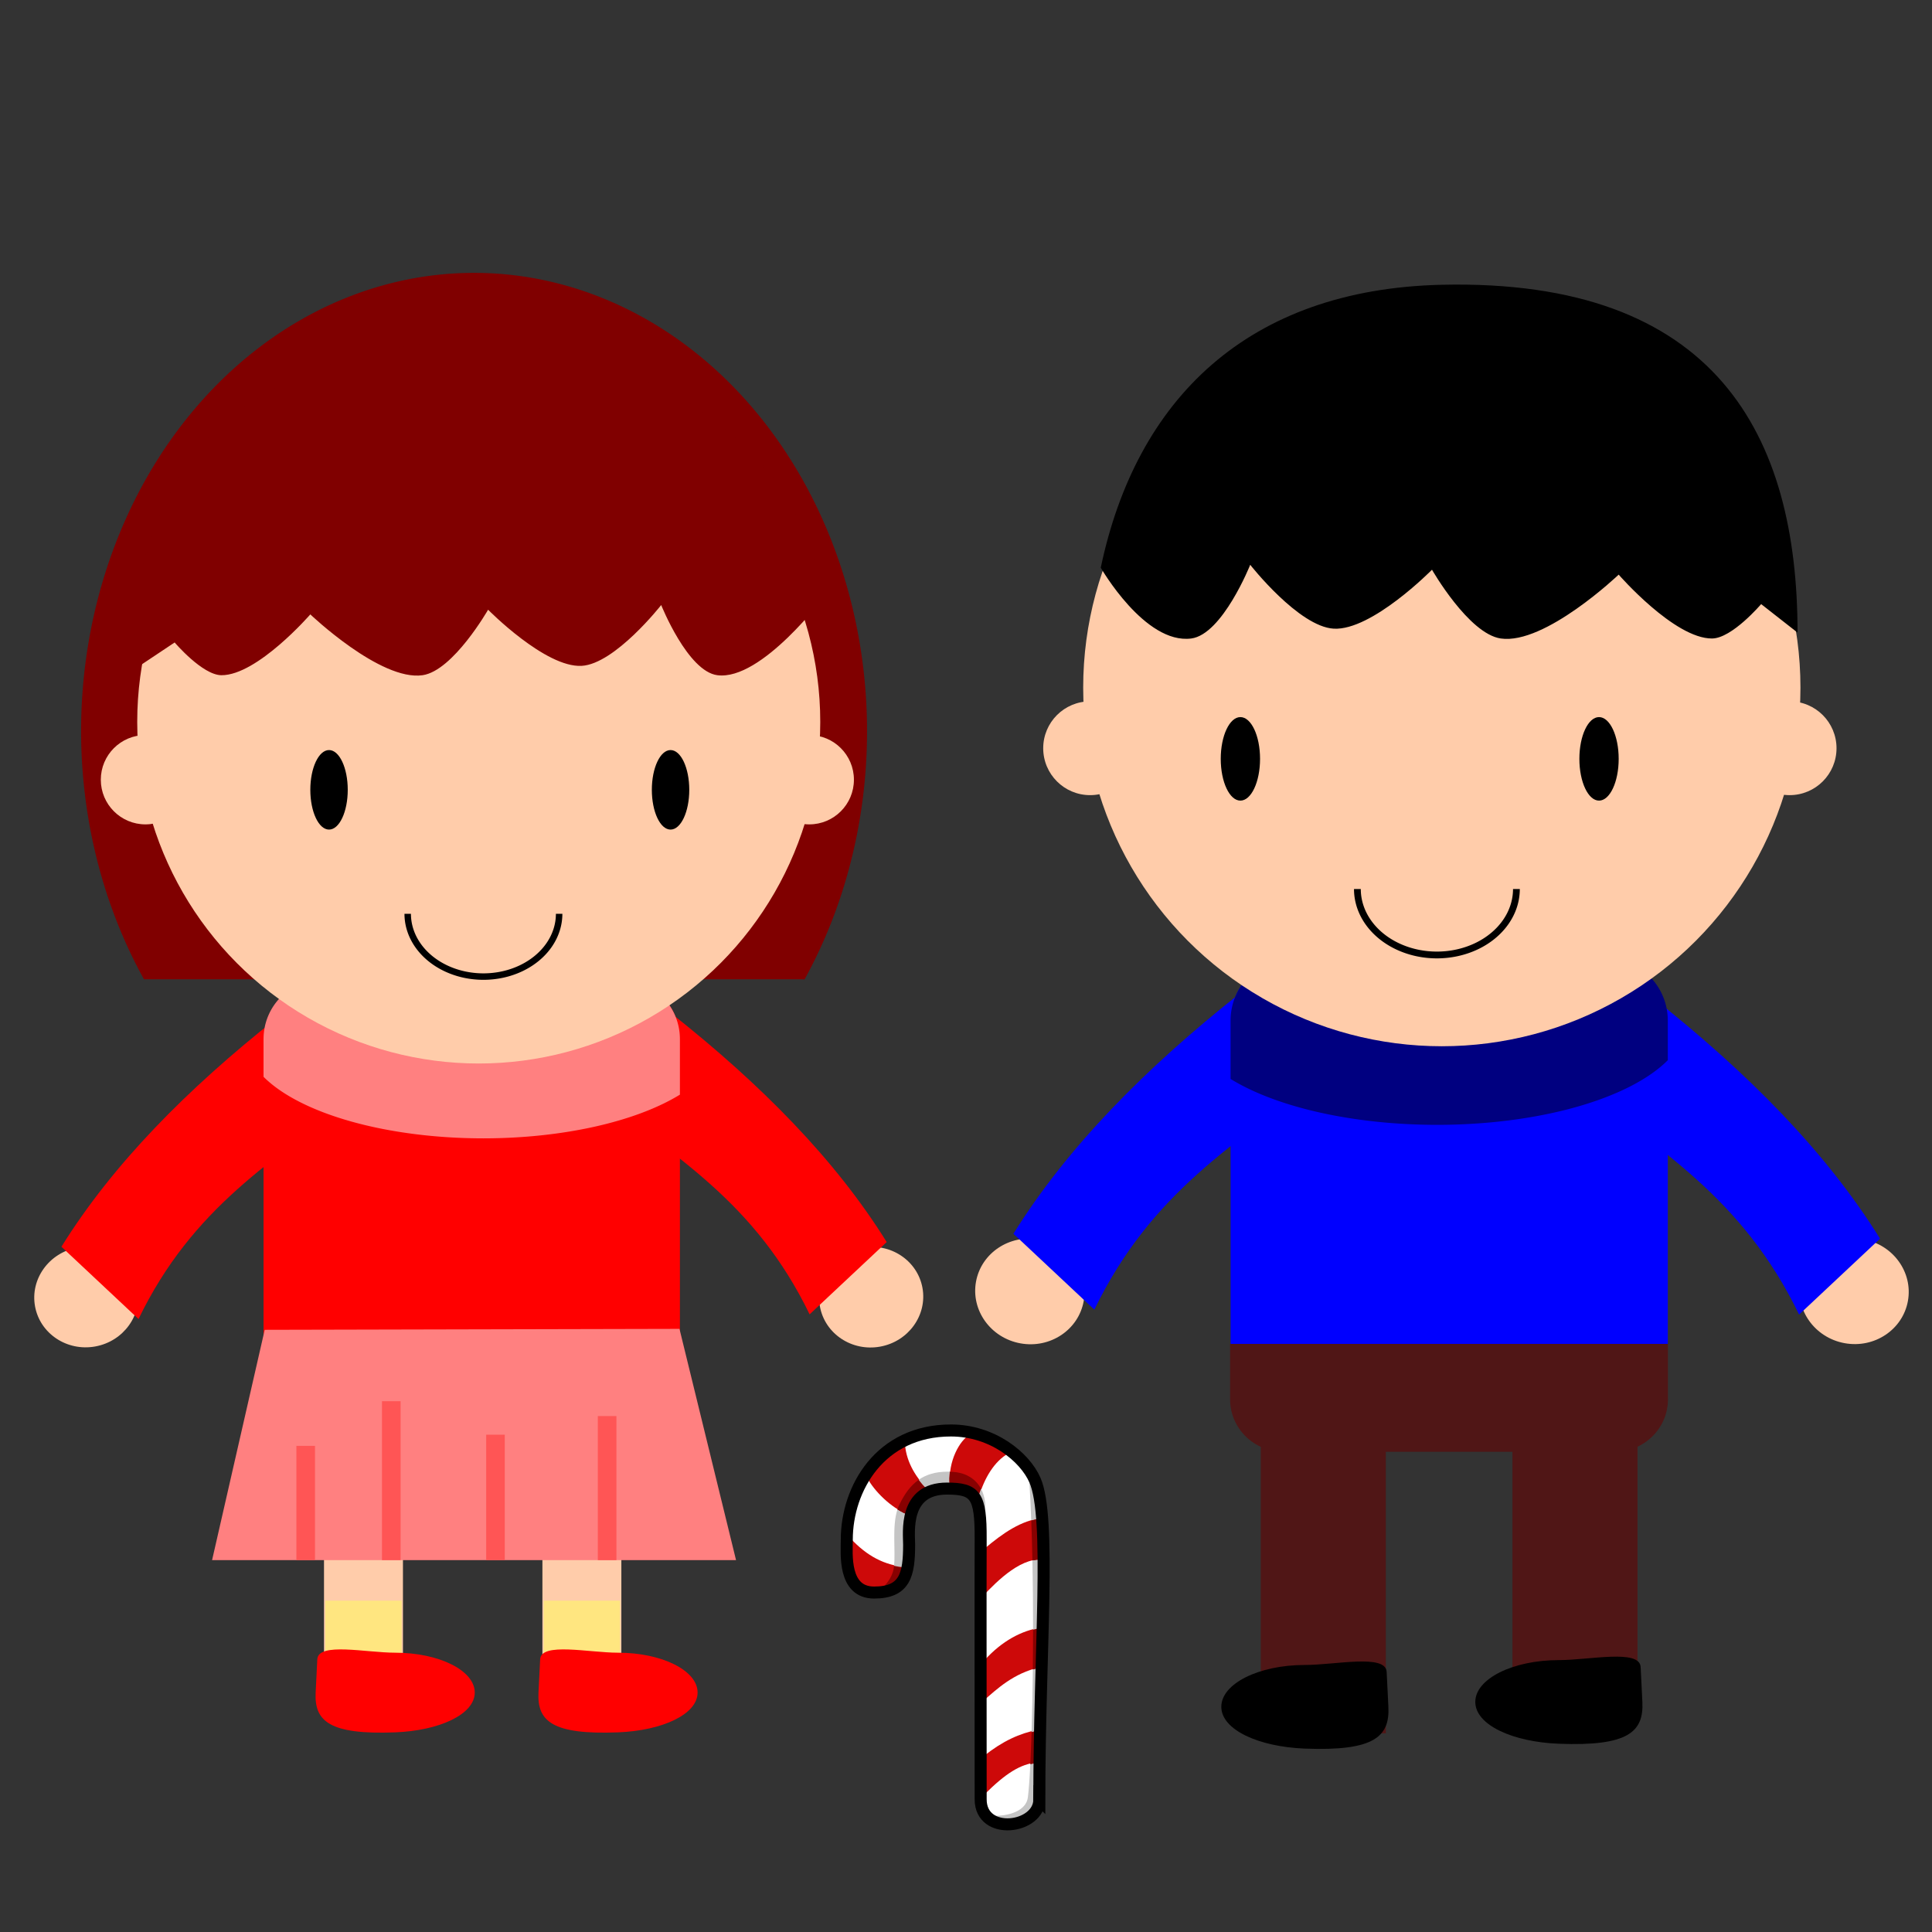 <?xml version="1.0" encoding="UTF-8" standalone="no"?>
<!-- Created with Inkscape (http://www.inkscape.org/) -->

<svg
   xmlns:dc="http://purl.org/dc/elements/1.1/"
   xmlns:cc="http://creativecommons.org/ns#"
   xmlns:rdf="http://www.w3.org/1999/02/22-rdf-syntax-ns#"
   xmlns:svg="http://www.w3.org/2000/svg"
   xmlns="http://www.w3.org/2000/svg"
   xmlns:sodipodi="http://sodipodi.sourceforge.net/DTD/sodipodi-0.dtd"
   xmlns:inkscape="http://www.inkscape.org/namespaces/inkscape"
   width="100"
   height="100"
   id="svg49051"
   sodipodi:version="0.32"
   inkscape:version="0.91 r13725"
   version="1.0"
   sodipodi:docname="share.svg"
   inkscape:output_extension="org.inkscape.output.svg.inkscape">
  <rect width="100%" height="100%" fill="#333333" stroke="none"/>
  <defs
     id="defs49053">
    <inkscape:perspective
       sodipodi:type="inkscape:persp3d"
       inkscape:vp_x="0 : 50 : 1"
       inkscape:vp_y="0 : 1000 : 0"
       inkscape:vp_z="100 : 50 : 1"
       inkscape:persp3d-origin="50 : 33.333333 : 1"
       id="perspective47" />
    <marker
       viewBox="0 0 10 10"
       refY="5"
       refX="10"
       orient="auto"
       markerWidth="4"
       markerUnits="strokeWidth"
       markerHeight="3"
       id="ArrowStart">
      <path
         id="path3534"
         d="M 10 0 L 0 5 L 10 10 z" />
    </marker>
    <marker
       viewBox="0 0 10 10"
       refY="5"
       refX="0"
       orient="auto"
       markerWidth="4"
       markerUnits="strokeWidth"
       markerHeight="3"
       id="ArrowEnd">
      <path
         id="path3531"
         d="M 0 0 L 10 5 L 0 10 z" />
    </marker>
    <inkscape:perspective
       id="perspective3648"
       inkscape:persp3d-origin="169.43851 : 113.06033 : 1"
       inkscape:vp_z="338.87701 : 169.5905 : 1"
       inkscape:vp_y="0 : 1000 : 0"
       inkscape:vp_x="0 : 169.5905 : 1"
       sodipodi:type="inkscape:persp3d" />
  </defs>
  <sodipodi:namedview
     id="base"
     pagecolor="#ffffff"
     bordercolor="#666666"
     borderopacity="1.0"
     inkscape:pageopacity="0.0"
     inkscape:pageshadow="2"
     inkscape:zoom="5.1191609"
     inkscape:cx="58.385143"
     inkscape:cy="57.597294"
     inkscape:document-units="px"
     inkscape:current-layer="layer1"
     height="100px"
     width="100px"
     inkscape:window-width="1280"
     inkscape:window-height="900"
     inkscape:window-x="0"
     inkscape:window-y="31"
     showgrid="false"
     inkscape:window-maximized="0" />
  <g
     inkscape:label="Calque 1"
     inkscape:groupmode="layer"
     id="layer1">
    <g
       id="g3498"
       transform="matrix(0.089,0,0,0.089,13.761,16.694)">
      <ellipse
         transform="matrix(-0.179,0.984,-0.984,-0.179,0,0)"
         ry="31.818"
         rx="30.682"
         cy="-1009.423"
         cx="388.924"
         id="ellipse10648"
         style="fill:#ffccaa;fill-opacity:1;fill-rule:evenodd;stroke:none;stroke-width:1px;stroke-linecap:butt;stroke-linejoin:miter;stroke-opacity:1" />
      <ellipse
         style="fill:#ffccaa;fill-opacity:1;fill-rule:evenodd;stroke:none;stroke-width:1px;stroke-linecap:butt;stroke-linejoin:miter;stroke-opacity:1"
         id="ellipse10650"
         cx="474.798"
         cy="-537.906"
         rx="30.682"
         ry="31.818"
         transform="matrix(-0.179,0.984,-0.984,-0.179,0,0)" />
      <path
         sodipodi:nodetypes="ccccc"
         inkscape:connector-curvature="0"
         id="path10658"
         d="m 565.973,390.56 c -54.27,42.951 -99.772,88.824 -131.213,139.385 l 47.072,44.144 C 515.047,505.495 564.094,477.567 615.902,437.561 Z"
         style="opacity:1;fill:#0000ff;fill-opacity:1;stroke:none;stroke-width:5;stroke-linecap:round;stroke-linejoin:round;stroke-miterlimit:4;stroke-dasharray:none;stroke-dashoffset:0;stroke-opacity:1" />
      <path
         style="opacity:1;fill:#0000ff;fill-opacity:1;stroke:none;stroke-width:5;stroke-linecap:round;stroke-linejoin:round;stroke-miterlimit:4;stroke-dasharray:none;stroke-dashoffset:0;stroke-opacity:1"
         d="m 807.546,393.417 c 54.27,42.951 99.772,88.824 131.213,139.385 L 891.687,576.946 C 858.473,508.352 809.425,480.424 757.618,440.418 Z"
         id="path10660"
         inkscape:connector-curvature="0"
         sodipodi:nodetypes="ccccc" />
      <rect
         style="opacity:1;fill:#0000ff;fill-opacity:1;stroke:none;stroke-width:5;stroke-linecap:round;stroke-linejoin:round;stroke-miterlimit:4;stroke-dasharray:none;stroke-dashoffset:0;stroke-opacity:1"
         id="rect10662"
         width="254.286"
         height="260"
         x="561.045"
         y="369.467"
         ry="36.563" />
      <path
         inkscape:connector-curvature="0"
         style="fill:#000080;fill-rule:evenodd;stroke:none;stroke-width:1px;stroke-linecap:butt;stroke-linejoin:miter;stroke-opacity:1"
         d="m 597.608,369.467 c -20.256,0 -36.562,16.307 -36.562,36.562 l 0,33.883 a 145.714,61.429 0 0 0 120,26.697 145.714,61.429 0 0 0 134.285,-37.592 l 0,-22.988 c 0,-20.256 -16.307,-36.562 -36.562,-36.562 l -181.16,0 z"
         id="path10666" />
      <circle
         style="fill:#ffccaa;fill-rule:evenodd;stroke:none;stroke-width:1px;stroke-linecap:butt;stroke-linejoin:miter;stroke-opacity:1"
         id="circle10668"
         cx="683.903"
         cy="212.324"
         r="208.571" />
      <path
         style="fill:#000000;fill-rule:evenodd;stroke:none;stroke-width:1px;stroke-linecap:butt;stroke-linejoin:miter;stroke-opacity:1"
         d="m 485.555,142.575 c 0,0 25.623,44.703 52.633,41.178 18.141,-2.368 34.286,-42.857 34.286,-42.857 0,0 28.222,35.998 48.571,37.143 22.178,1.248 57.143,-34.286 57.143,-34.286 0,0 21.34,37.285 40,40 25.724,3.743 68.571,-37.143 68.571,-37.143 0,0 32.361,37.26 54.286,37.143 11.625,-0.062 28.571,-20 28.571,-20 l 21.164,16.574 c 0.008,-114.609 -47.173,-205.927 -206.879,-202.288 -112.775,2.569 -177.734,66.448 -198.347,164.537 z"
         id="path10670"
         inkscape:connector-curvature="0"
         sodipodi:nodetypes="cscscscsccsc" />
      <ellipse
         style="fill:#000000;fill-rule:evenodd;stroke:none;stroke-width:1px;stroke-linecap:butt;stroke-linejoin:miter;stroke-opacity:1"
         id="ellipse10672"
         cx="566.76"
         cy="253.753"
         rx="11.429"
         ry="24.286" />
      <ellipse
         ry="24.286"
         rx="11.429"
         cy="253.753"
         cx="775.331"
         id="ellipse10674"
         style="fill:#000000;fill-rule:evenodd;stroke:none;stroke-width:1px;stroke-linecap:butt;stroke-linejoin:miter;stroke-opacity:1" />
      <path
         style="fill:none;fill-rule:evenodd;stroke:#000000;stroke-width:3.947;stroke-linecap:butt;stroke-linejoin:miter;stroke-miterlimit:4;stroke-dasharray:none;stroke-opacity:1"
         id="path10676"
         sodipodi:type="arc"
         sodipodi:cx="681.04559"
         sodipodi:cy="329.46725"
         sodipodi:rx="46.240604"
         sodipodi:ry="38.345867"
         sodipodi:start="0"
         sodipodi:end="3.1415927"
         sodipodi:open="true"
         d="m 727.286,329.467 a 46.241,38.346 0 0 1 -23.12,33.209 46.241,38.346 0 0 1 -46.241,0 46.241,38.346 0 0 1 -23.12,-33.209" />
      <circle
         r="27.273"
         cy="247.584"
         cx="479.357"
         id="path10694"
         style="fill:#ffccaa;fill-opacity:1;fill-rule:evenodd;stroke:none;stroke-width:1px;stroke-linecap:butt;stroke-linejoin:miter;stroke-opacity:1" />
      <circle
         style="fill:#ffccaa;fill-opacity:1;fill-rule:evenodd;stroke:none;stroke-width:1px;stroke-linecap:butt;stroke-linejoin:miter;stroke-opacity:1"
         id="circle10696"
         cx="886.175"
         cy="247.584"
         r="27.273" />
      <rect
         ry="0"
         y="606.853"
         x="578.618"
         height="213.636"
         width="72.727"
         id="rect10698"
         style="opacity:1;fill:#501616;fill-opacity:1;stroke:none;stroke-width:1;stroke-linecap:round;stroke-linejoin:round;stroke-miterlimit:4;stroke-dasharray:none;stroke-dashoffset:0;stroke-opacity:1" />
      <path
         style="fill:#000000;fill-rule:evenodd;stroke:none;stroke-width:1px;stroke-linecap:butt;stroke-linejoin:miter;stroke-opacity:1"
         d="m 652.827,805.043 c 0.867,17.47 -8.351,25.871 -48.582,24.319 -26.808,-1.034 -48.582,-10.888 -48.582,-24.319 -5e-5,-13.431 21.751,-24.319 48.582,-24.319 17.868,0 47.049,-6.574 47.575,4.029 1.007,20.291 0,0 1.007,20.291 z"
         id="path10682"
         inkscape:connector-curvature="0"
         sodipodi:nodetypes="ssssss" />
      <rect
         style="opacity:1;fill:#501616;fill-opacity:1;stroke:none;stroke-width:1;stroke-linecap:round;stroke-linejoin:round;stroke-miterlimit:4;stroke-dasharray:none;stroke-dashoffset:0;stroke-opacity:1"
         id="rect10704"
         width="72.727"
         height="213.636"
         x="724.989"
         y="598.809"
         ry="0" />
      <path
         sodipodi:nodetypes="ssssss"
         inkscape:connector-curvature="0"
         id="path10706"
         d="m 800.535,802.217 c 0.867,17.47 -8.351,25.871 -48.582,24.319 -26.808,-1.034 -48.582,-10.888 -48.582,-24.319 -5e-5,-13.431 21.751,-24.319 48.582,-24.319 17.868,0 47.049,-6.574 47.575,4.029 1.007,20.291 0,0 1.007,20.291 z"
         style="fill:#000000;fill-rule:evenodd;stroke:none;stroke-width:1px;stroke-linecap:butt;stroke-linejoin:miter;stroke-opacity:1" />
      <path
         inkscape:connector-curvature="0"
         id="rect10708"
         d="m 560.767,593.992 c -1.6e-4,0.041 -0.004,0.08 -0.004,0.121 l 0,32.053 c 0,16.933 13.852,30.564 31.057,30.564 l 192.547,0 c 17.205,0 31.055,-13.632 31.055,-30.564 l 0,-32.053 c 0,-0.041 -0.004,-0.081 -0.004,-0.121 l -254.65,0 z"
         style="opacity:1;fill:#501616;fill-opacity:1;stroke:none;stroke-width:1;stroke-linecap:round;stroke-linejoin:round;stroke-miterlimit:4;stroke-dasharray:none;stroke-dashoffset:0;stroke-opacity:1" />
    </g>
    <g
       id="layer1-3"
       transform="matrix(-0.073,0,0,0.073,51.484,13.432)">
      <g
         transform="matrix(1.161,0,0,1.161,247.293,81.408)"
         id="g3471">
        <ellipse
           transform="matrix(-0.179,0.984,-0.984,-0.179,0,0)"
           ry="31.818"
           rx="30.682"
           cy="-437.021"
           cx="493.171"
           id="ellipse10573"
           style="fill:#ffccaa;fill-opacity:1;fill-rule:evenodd;stroke:none;stroke-width:1px;stroke-linecap:butt;stroke-linejoin:miter;stroke-opacity:1" />
        <ellipse
           style="fill:#ffccaa;fill-opacity:1;fill-rule:evenodd;stroke:none;stroke-width:1px;stroke-linecap:butt;stroke-linejoin:miter;stroke-opacity:1"
           id="path10571"
           cx="579.045"
           cy="34.496"
           rx="30.682"
           ry="31.818"
           transform="matrix(-0.179,0.984,-0.984,-0.179,0,0)" />
        <rect
           y="692.688"
           x="148.373"
           height="110.084"
           width="48.212"
           id="rect10558"
           style="opacity:1;fill:#ffccaa;fill-opacity:1;stroke:none;stroke-width:5;stroke-linecap:round;stroke-linejoin:round;stroke-miterlimit:4;stroke-dasharray:none;stroke-dashoffset:0;stroke-opacity:1" />
        <rect
           style="opacity:1;fill:#ffe680;fill-opacity:1;stroke:none;stroke-width:1;stroke-linecap:round;stroke-linejoin:round;stroke-miterlimit:4;stroke-dasharray:none;stroke-dashoffset:0;stroke-opacity:1"
           id="rect10569"
           width="46.605"
           height="39.373"
           x="149.176"
           y="748.935" />
        <rect
           style="opacity:1;fill:#ffccaa;fill-opacity:1;stroke:none;stroke-width:5;stroke-linecap:round;stroke-linejoin:round;stroke-miterlimit:4;stroke-dasharray:none;stroke-dashoffset:0;stroke-opacity:1"
           id="rect10556"
           width="48.212"
           height="110.084"
           x="14.987"
           y="692.688" />
        <path
           id="path10551"
           d="m -15.845,390.56 c -54.27,42.951 -99.772,88.824 -131.213,139.385 l 47.072,44.144 C -66.771,505.495 -17.724,477.567 34.084,437.561 Z"
           style="opacity:1;fill:#ff0000;fill-opacity:1;stroke:none;stroke-width:5;stroke-linecap:round;stroke-linejoin:round;stroke-miterlimit:4;stroke-dasharray:none;stroke-dashoffset:0;stroke-opacity:1"
           inkscape:connector-curvature="0" />
        <path
           style="opacity:1;fill:#ff0000;fill-opacity:1;stroke:none;stroke-width:5;stroke-linecap:round;stroke-linejoin:round;stroke-miterlimit:4;stroke-dasharray:none;stroke-dashoffset:0;stroke-opacity:1"
           d="m 225.728,393.417 c 54.27,42.951 99.772,88.824 131.213,139.385 l -47.072,44.144 C 276.655,508.352 227.607,480.424 175.799,440.418 Z"
           id="rect10546"
           inkscape:connector-curvature="0" />
        <rect
           style="opacity:1;fill:#ff0000;fill-opacity:1;stroke:none;stroke-width:5;stroke-linecap:round;stroke-linejoin:round;stroke-miterlimit:4;stroke-dasharray:none;stroke-dashoffset:0;stroke-opacity:1"
           id="rect10539"
           width="254.286"
           height="260"
           x="-20.773"
           y="369.467"
           ry="36.563" />
        <path
           style="fill:#800000;fill-rule:evenodd;stroke:none;stroke-width:1px;stroke-linecap:butt;stroke-linejoin:miter;stroke-opacity:1"
           d="m 104.942,-61.962 a 240,280 0 0 0 -240,280 240,280 0 0 0 38.164,151.477 c 0.61,-0.021 1.22,-0.047 1.836,-0.047 l 401.586,0 a 240,280 0 0 0 38.414,-151.43 240,280 0 0 0 -240,-280 z"
           id="path10522"
           inkscape:connector-curvature="0" />
        <path
           style="fill:#ff8080;fill-rule:evenodd;stroke:none;stroke-width:1px;stroke-linecap:butt;stroke-linejoin:miter;stroke-opacity:1"
           d="m 15.79,369.467 c -20.256,0 -36.562,16.307 -36.562,36.562 l 0,33.883 a 145.714,61.429 0 0 0 120,26.697 145.714,61.429 0 0 0 134.285,-37.592 l 0,-22.988 c 0,-20.256 -16.307,-36.562 -36.562,-36.562 l -181.16,0 z"
           id="path10541"
           inkscape:connector-curvature="0" />
        <circle
           style="fill:#ffccaa;fill-rule:evenodd;stroke:none;stroke-width:1px;stroke-linecap:butt;stroke-linejoin:miter;stroke-opacity:1"
           id="path10520"
           cx="102.084"
           cy="212.324"
           r="208.571" />
        <path
           style="fill:#800000;fill-rule:evenodd;stroke:none;stroke-width:1px;stroke-linecap:butt;stroke-linejoin:miter;stroke-opacity:1"
           d="m -109.344,135.182 c 0,0 38.705,52.096 65.714,48.571 18.141,-2.368 34.286,-42.857 34.286,-42.857 0,0 28.222,35.998 48.571,37.143 22.178,1.248 57.143,-34.286 57.143,-34.286 0,0 21.34,37.285 40,40 25.724,3.743 68.571,-37.143 68.571,-37.143 0,0 32.361,37.26 54.286,37.143 11.625,-0.062 28.571,-20 28.571,-20 l 25.714,17.143 C 313.522,66.287 261.619,-13.714 102.084,-21.961 -9.793,-7.531 -88.731,37.093 -109.344,135.182 Z"
           id="path10527"
           inkscape:connector-curvature="0" />
        <ellipse
           style="fill:#000000;fill-rule:evenodd;stroke:none;stroke-width:1px;stroke-linecap:butt;stroke-linejoin:miter;stroke-opacity:1"
           id="path10531"
           cx="-15.058"
           cy="253.753"
           rx="11.429"
           ry="24.286" />
        <ellipse
           ry="24.286"
           rx="11.429"
           cy="253.753"
           cx="193.513"
           id="ellipse10533"
           style="fill:#000000;fill-rule:evenodd;stroke:none;stroke-width:1px;stroke-linecap:butt;stroke-linejoin:miter;stroke-opacity:1" />
        <path
           style="fill:none;fill-rule:evenodd;stroke:#000000;stroke-width:3.947;stroke-linecap:butt;stroke-linejoin:miter;stroke-miterlimit:4;stroke-dasharray:none;stroke-opacity:1"
           id="path10537"
           d="m 145.468,329.467 a 46.241,38.346 0 0 1 -23.12,33.209 46.241,38.346 0 0 1 -46.241,0 46.241,38.346 0 0 1 -23.12,-33.209"
           inkscape:connector-curvature="0" />
        <path
           style="opacity:1;fill:#ff8080;fill-opacity:1;stroke:none;stroke-width:5;stroke-linecap:round;stroke-linejoin:round;stroke-miterlimit:4;stroke-dasharray:none;stroke-dashoffset:0;stroke-opacity:1"
           d="m -20.507,582.949 253.307,0.582 32.141,140.671 -320,0 z"
           id="rect10553"
           inkscape:connector-curvature="0" />
        <rect
           y="748.935"
           x="15.79"
           height="39.373"
           width="46.605"
           id="rect10567"
           style="opacity:1;fill:#ffe680;fill-opacity:1;stroke:none;stroke-width:1;stroke-linecap:round;stroke-linejoin:round;stroke-miterlimit:4;stroke-dasharray:none;stroke-dashoffset:0;stroke-opacity:1" />
        <path
           style="fill:#ff0000;fill-rule:evenodd;stroke:none;stroke-width:1px;stroke-linecap:butt;stroke-linejoin:miter;stroke-opacity:1"
           d="m 65.594,805.043 c 0.867,17.47 -8.351,25.871 -48.582,24.319 -26.808,-1.034 -48.582,-10.888 -48.582,-24.319 -5e-5,-13.431 21.751,-24.319 48.582,-24.319 17.868,0 47.049,-6.574 47.575,4.029 1.007,20.291 0,0 1.007,20.291 z"
           id="path10560"
           inkscape:connector-curvature="0" />
        <path
           style="opacity:1;fill:#ff5555;fill-opacity:1;stroke:none;stroke-width:1;stroke-linecap:round;stroke-linejoin:round;stroke-miterlimit:4;stroke-dasharray:none;stroke-dashoffset:0;stroke-opacity:1"
           d="m 17.993,636.221 0,87.98 11.365,0 0,-87.98 -11.365,0 z"
           id="rect10575"
           inkscape:connector-curvature="0" />
        <path
           style="opacity:1;fill:#ff5555;fill-opacity:1;stroke:none;stroke-width:1;stroke-linecap:round;stroke-linejoin:round;stroke-miterlimit:4;stroke-dasharray:none;stroke-dashoffset:0;stroke-opacity:1"
           d="m 86.176,647.585 0,76.617 11.363,0 0,-76.617 -11.363,0 z"
           id="rect10577"
           inkscape:connector-curvature="0" />
        <path
           style="opacity:1;fill:#ff5555;fill-opacity:1;stroke:none;stroke-width:1;stroke-linecap:round;stroke-linejoin:round;stroke-miterlimit:4;stroke-dasharray:none;stroke-dashoffset:0;stroke-opacity:1"
           d="m 149.811,627.13 0,97.072 11.365,0 0,-97.072 -11.365,0 z"
           id="rect10579"
           inkscape:connector-curvature="0" />
        <path
           style="opacity:1;fill:#ff5555;fill-opacity:1;stroke:none;stroke-width:1;stroke-linecap:round;stroke-linejoin:round;stroke-miterlimit:4;stroke-dasharray:none;stroke-dashoffset:0;stroke-opacity:1"
           d="m 202.084,654.403 0,69.799 11.363,0 0,-69.799 -11.363,0 z"
           id="rect10581"
           inkscape:connector-curvature="0" />
        <path
           id="path10595"
           d="m 201.685,805.043 c 0.867,17.47 -8.351,25.871 -48.582,24.319 -26.808,-1.034 -48.582,-10.888 -48.582,-24.319 -5e-5,-13.431 21.751,-24.319 48.582,-24.319 17.868,0 47.049,-6.574 47.575,4.029 1.007,20.291 0,0 1.007,20.291 z"
           style="fill:#ff0000;fill-rule:evenodd;stroke:none;stroke-width:1px;stroke-linecap:butt;stroke-linejoin:miter;stroke-opacity:1"
           inkscape:connector-curvature="0" />
        <circle
           r="27.273"
           cy="247.584"
           cx="-99.767"
           id="circle10713"
           style="fill:#ffccaa;fill-opacity:1;fill-rule:evenodd;stroke:none;stroke-width:1px;stroke-linecap:butt;stroke-linejoin:miter;stroke-opacity:1" />
        <circle
           style="fill:#ffccaa;fill-opacity:1;fill-rule:evenodd;stroke:none;stroke-width:1px;stroke-linecap:butt;stroke-linejoin:miter;stroke-opacity:1"
           id="circle10715"
           cx="305.62"
           cy="247.584"
           r="27.273" />
      </g>
    </g>
    <g
       id="g3527"
       transform="matrix(0.311,0,0,0.311,9.278,-146.562)">
      <path
         id="path3529"
         d="m 143.14,770.77 c 0,4.824 -9.761,6.133 -9.761,-0.043 0,-17.952 -0.037,-34.883 0,-43.352 0.032,-7.218 -0.855,-8.369 -5.611,-8.369 -7.24,0 -6.295,7.328 -6.295,9.322 0,4.943 -0.644,7.981 -5.825,7.981 -5.181,0 -4.551,-6.513 -4.551,-8.794 0,-8.534 5.554,-18.18 17.328,-18.18 6.929,0 12.283,4.394 13.98,8.249 2.766,6.283 0.735,28.332 0.735,53.187 z"
         inkscape:connector-curvature="0"
         style="fill:#ffffff" />
      <g
         id="g3531"
         transform="matrix(0.135,0,0,0.134,87.903,702.53)"
         style="fill:#cd0909">
        <path
           id="path3533"
           d="m 176.56,184.96 c 20.329,21.95 41.984,33.293 67.617,35.355 -3.683,8.397 -7.366,16.794 -11.049,25.191 -45.815,7.218 -61.798,-1.031 -56.569,-60.546 z"
           style="color:#000000"
           inkscape:connector-curvature="0" />
        <path
           id="path3535"
           d="m 197.07,109.71 c 8.588,16.315 28.942,36.852 49.53,45.175 l 25.19,-30.91 c -13.68,-13.58 -26.16,-32.46 -28.19,-55.363 -22.85,7.343 -31.58,22.568 -46.53,41.103 z"
           style="color:#000000"
           inkscape:connector-curvature="0" />
        <path
           id="path3537"
           d="m 323.12,56.25 c -11.823,6.667 -26.615,32.24 -24.219,61.719 11.927,5.104 23.854,10.208 35.781,15.312 6.622,-23.304 19.182,-44.382 36.406,-54.063 0,0 -18.125,-18.75 -47.969,-22.969 z"
           style="color:#000000"
           inkscape:connector-curvature="0" />
        <path
           id="path3539"
           d="m 412.77,159.55 c -25.853,2.703 -48.798,18.977 -71.153,38.007 l -3.094,60.104 c 19.651,-21.174 50.513,-52.02 79.329,-45.962 z"
           style="color:#000000"
           inkscape:connector-curvature="0" />
        <path
           id="path3541"
           d="m 412.33,295.22 c -25.493,4.141 -49.121,17.077 -70.49,40.659 l -1.768,50.823 c 16.831,-14.755 36.8,-34.21 70.048,-41.984 z"
           style="color:#000000"
           inkscape:connector-curvature="0" />
        <path
           id="path3543"
           d="m 406.72,422.66 c -21.635,4.297 -42.849,13.872 -65.938,32.5 l 0.312,48.125 c 26.771,-26.875 44.635,-38.125 65.312,-40.312 z"
           style="color:#000000"
           inkscape:connector-curvature="0" />
      </g>
      <path
         id="path3545"
         d="m 128.21,716.2 c -0.086,0.688 -0.108,1.408 -0.051,2.146 0.019,2.5e-4 0.04,-3.1e-4 0.059,0 0.11,0.002 0.218,0.006 0.324,0.009 0.251,0.008 0.492,0.019 0.724,0.038 0.116,0.009 0.23,0.021 0.341,0.034 0.07,0.008 0.142,0.016 0.21,0.025 0.039,0.006 0.079,0.011 0.118,0.017 0.081,0.012 0.161,0.024 0.24,0.038 0.025,0.004 0.051,0.009 0.076,0.013 0.027,0.006 0.053,0.011 0.08,0.017 0.178,0.036 0.351,0.077 0.518,0.126 0.753,0.221 1.4,0.61 1.881,1.189 0.034,0.041 0.068,0.083 0.101,0.126 0.033,0.043 0.066,0.089 0.097,0.134 0.037,0.054 0.07,0.112 0.105,0.168 0.122,-0.415 0.262,-0.825 0.413,-1.226 -1,-1.907 -2.858,-2.719 -4.714,-2.831 -0.178,-0.011 -0.351,-0.017 -0.522,-0.021 z m -5.144,1.348 c -1.368,0.954 -2.344,2.358 -3.174,4.04 -0.146,0.297 -0.271,0.61 -0.375,0.937 0.518,0.321 1.047,0.599 1.578,0.815 0.006,-0.022 0.011,-0.045 0.017,-0.067 0.016,-0.062 0.029,-0.123 0.046,-0.185 0.033,-0.123 0.07,-0.244 0.109,-0.365 0.364,-1.132 0.99,-2.247 2.05,-3.066 0.076,-0.059 0.155,-0.116 0.236,-0.172 0.058,-0.04 0.121,-0.08 0.181,-0.118 0.002,-9.4e-4 0.002,-0.003 0.004,-0.004 0.066,-0.041 0.134,-0.079 0.202,-0.118 0.01,-0.006 0.02,-0.011 0.029,-0.017 0.057,-0.032 0.113,-0.066 0.173,-0.097 0.055,-0.029 0.112,-0.057 0.168,-0.084 0.011,-0.006 0.022,-0.011 0.034,-0.017 -0.444,-0.453 -0.876,-0.949 -1.28,-1.482 z m 19.88,6.501 c -0.386,0.062 -0.768,0.144 -1.145,0.248 0.082,2.182 0.146,4.431 0.194,6.711 0.395,-0.082 0.792,-0.127 1.187,-0.126 -0.003,-0.531 -0.008,-1.05 -0.017,-1.558 -0.013,-0.843 -0.035,-1.645 -0.063,-2.419 -0.007,-0.158 -0.011,-0.323 -0.017,-0.479 -8.1e-4,-0.019 -0.003,-0.036 -0.004,-0.055 -0.019,-0.438 -0.038,-0.863 -0.063,-1.277 -0.021,-0.36 -0.045,-0.705 -0.071,-1.046 z m -23.98,7.816 c -0.014,0.134 -0.031,0.264 -0.051,0.391 -0.256,1.671 -1.491,2.921 -1.907,3.301 0.097,-0.013 0.191,-0.026 0.282,-0.042 0.268,-0.046 0.512,-0.104 0.737,-0.176 0.004,-9.5e-4 0.008,-0.003 0.013,-0.004 0.008,-0.003 0.017,-0.006 0.025,-0.009 0.067,-0.022 0.131,-0.047 0.194,-0.071 0.142,-0.055 0.279,-0.114 0.404,-0.181 0.011,-0.007 0.022,-0.011 0.034,-0.017 0.051,-0.028 0.099,-0.058 0.147,-0.088 0.003,-0.002 0.006,-0.002 0.008,-0.004 0.056,-0.035 0.108,-0.072 0.16,-0.109 0.055,-0.039 0.109,-0.08 0.16,-0.122 0.05,-0.04 0.097,-0.079 0.143,-0.122 l 0.004,-0.004 c 0.058,-0.054 0.115,-0.11 0.168,-0.168 0.035,-0.038 0.068,-0.078 0.101,-0.118 0.02,-0.024 0.04,-0.047 0.059,-0.071 0.029,-0.037 0.056,-0.075 0.084,-0.113 0.02,-0.027 0.04,-0.056 0.059,-0.084 0.011,-0.015 0.02,-0.031 0.029,-0.046 0.036,-0.055 0.071,-0.11 0.105,-0.168 0.034,-0.058 0.065,-0.119 0.097,-0.181 0.008,-0.015 0.018,-0.031 0.025,-0.046 0.023,-0.046 0.046,-0.095 0.067,-0.143 0.002,-0.006 0.007,-0.011 0.008,-0.017 0.025,-0.056 0.049,-0.11 0.071,-0.168 0.002,-0.004 0.002,-0.009 0.004,-0.013 9.4e-4,-0.004 0.003,-0.009 0.004,-0.013 0.052,-0.133 0.099,-0.274 0.143,-0.42 8e-4,-0.003 0.003,-0.006 0.004,-0.009 0.022,-0.072 0.039,-0.148 0.059,-0.223 0.021,-0.079 0.04,-0.158 0.059,-0.239 0.019,-0.082 0.038,-0.167 0.055,-0.252 -0.532,-0.053 -1.05,-0.138 -1.557,-0.252 z m 24.06,10.416 c -0.309,0.059 -0.617,0.131 -0.922,0.21 -9.4e-4,2.272 -0.013,4.5 -0.038,6.661 0.254,-0.078 0.516,-0.151 0.783,-0.218 0.063,-2.278 0.124,-4.539 0.177,-6.652 z m -0.429,17.072 c -0.248,0.051 -0.497,0.107 -0.745,0.168 -0.062,1.994 -0.129,3.816 -0.206,5.393 0.285,-0.063 0.572,-0.112 0.863,-0.147 0.021,-1.832 0.053,-3.632 0.088,-5.414 z"
         style="color:#000000;fill:#870101"
         inkscape:connector-curvature="0" />
      <path
         id="path3547"
         d="m 127.84,716.19 c -2.022,0.009 -3.556,0.501 -4.777,1.352 0.404,0.534 0.839,1.029 1.284,1.482 0.923,-0.437 2.058,-0.689 3.422,-0.689 0.298,0 0.581,0.003 0.854,0.013 -0.153,-0.006 -0.307,-0.011 -0.467,-0.013 -0.057,-0.737 -0.035,-1.455 0.051,-2.142 -0.123,-0.003 -0.247,-0.004 -0.366,-0.004 z m 13.604,0.991 c 0.143,2.243 0.26,4.636 0.354,7.114 0.377,-0.104 0.759,-0.19 1.145,-0.252 -0.216,-2.791 -0.6,-4.934 -1.153,-6.191 -0.097,-0.221 -0.212,-0.442 -0.337,-0.668 l 0,-0.004 -0.008,0 z m -12.396,1.188 c 0.125,0.008 0.247,0.018 0.366,0.029 -0.12,-0.011 -0.241,-0.022 -0.366,-0.029 z m 0.417,0.034 c 0.245,0.024 0.481,0.056 0.707,0.097 -0.226,-0.04 -0.462,-0.073 -0.707,-0.097 z m 1.086,0.172 c 0.1,0.024 0.198,0.051 0.295,0.08 0.215,0.063 0.422,0.14 0.619,0.231 -0.197,-0.091 -0.404,-0.172 -0.619,-0.235 -0.096,-0.028 -0.195,-0.052 -0.295,-0.076 z m 1.2,0.458 c 0.074,0.042 0.148,0.088 0.219,0.134 -0.072,-0.048 -0.144,-0.092 -0.219,-0.134 z m 1.692,0.009 c -0.151,0.404 -0.289,0.813 -0.412,1.231 0.58,0.942 0.846,2.185 0.955,3.902 0.074,-0.591 0.24,-2.088 0.13,-2.919 -0.114,-0.863 -0.349,-1.595 -0.673,-2.213 z m -13.928,3.478 c -0.907,2.871 -0.281,6.765 -0.551,9.336 0.508,0.114 1.026,0.199 1.557,0.252 0.205,-1.036 0.278,-2.307 0.278,-3.78 0,-0.811 -0.215,-2.919 0.295,-4.998 -0.531,-0.216 -1.062,-0.491 -1.578,-0.811 z m 1.006,9.588 c -0.017,0.085 -0.036,0.17 -0.055,0.252 0.019,-0.082 0.038,-0.166 0.055,-0.252 z m -0.055,0.252 c -0.075,0.327 -0.162,0.629 -0.269,0.903 0.108,-0.273 0.194,-0.576 0.269,-0.903 z m -0.269,0.903 c -0.025,0.063 -0.053,0.125 -0.08,0.185 0.027,-0.06 0.055,-0.121 0.08,-0.185 z m 22.902,-6.363 c 0.028,0.774 0.05,1.577 0.063,2.419 -0.014,-0.842 -0.034,-1.646 -0.063,-2.419 z m 0.063,2.419 c 0.008,0.507 0.013,1.023 0.017,1.554 -0.003,-0.53 -0.008,-1.048 -0.017,-1.554 z m 0.017,1.554 c -0.394,-9.4e-4 -0.792,0.044 -1.187,0.126 0.08,3.808 0.111,7.696 0.109,11.487 0.305,-0.079 0.613,-0.155 0.922,-0.214 0.044,-1.746 0.086,-3.454 0.114,-5.069 0.039,-2.254 0.055,-4.369 0.042,-6.329 z m -0.156,11.398 c -0.053,2.114 -0.114,4.375 -0.177,6.652 0.063,-2.278 0.124,-4.539 0.177,-6.652 z m -0.177,6.652 c -0.267,0.068 -0.528,0.144 -0.783,0.223 -0.043,3.756 -0.118,7.282 -0.215,10.374 0.248,-0.061 0.497,-0.122 0.745,-0.172 0.072,-3.628 0.16,-7.073 0.253,-10.424 z m -23.058,-14.88 c -0.046,0.069 -0.097,0.137 -0.147,0.202 0.051,-0.065 0.1,-0.132 0.147,-0.202 z m -0.147,0.202 c -0.051,0.065 -0.101,0.124 -0.156,0.185 0.054,-0.059 0.106,-0.121 0.156,-0.185 z m 22.864,30.516 c -0.291,0.035 -0.578,0.084 -0.863,0.147 -0.123,2.509 -0.266,4.42 -0.408,5.506 -0.29,2.21 -3.129,3.15 -5.948,3.049 0.006,0.004 0.011,0.009 0.017,0.013 0.753,0.552 1.819,0.797 2.913,0.727 1.094,-0.071 2.199,-0.459 2.989,-1.067 0.789,-0.608 1.263,-1.385 1.263,-2.365 0,-2.026 0.015,-4.029 0.038,-6.01 z"
         style="color:#000000;fill:#c4c4c4"
         inkscape:connector-curvature="0" />
      <path
         id="path3549"
         d="m 143.14,770.77 c 0,4.824 -9.761,6.133 -9.761,-0.043 0,-17.952 -0.037,-34.883 0,-43.352 0.032,-7.218 -0.855,-8.369 -5.611,-8.369 -7.24,0 -6.295,7.328 -6.295,9.322 0,4.943 -0.644,7.981 -5.825,7.981 -5.181,0 -4.551,-6.513 -4.551,-8.794 0,-8.534 5.554,-18.18 17.328,-18.18 6.929,0 12.283,4.394 13.98,8.249 2.766,6.283 0.735,28.332 0.735,53.187 z"
         inkscape:connector-curvature="0"
         style="fill:none;stroke:#000000;stroke-width:2" />
    </g>
  </g>
</svg>
